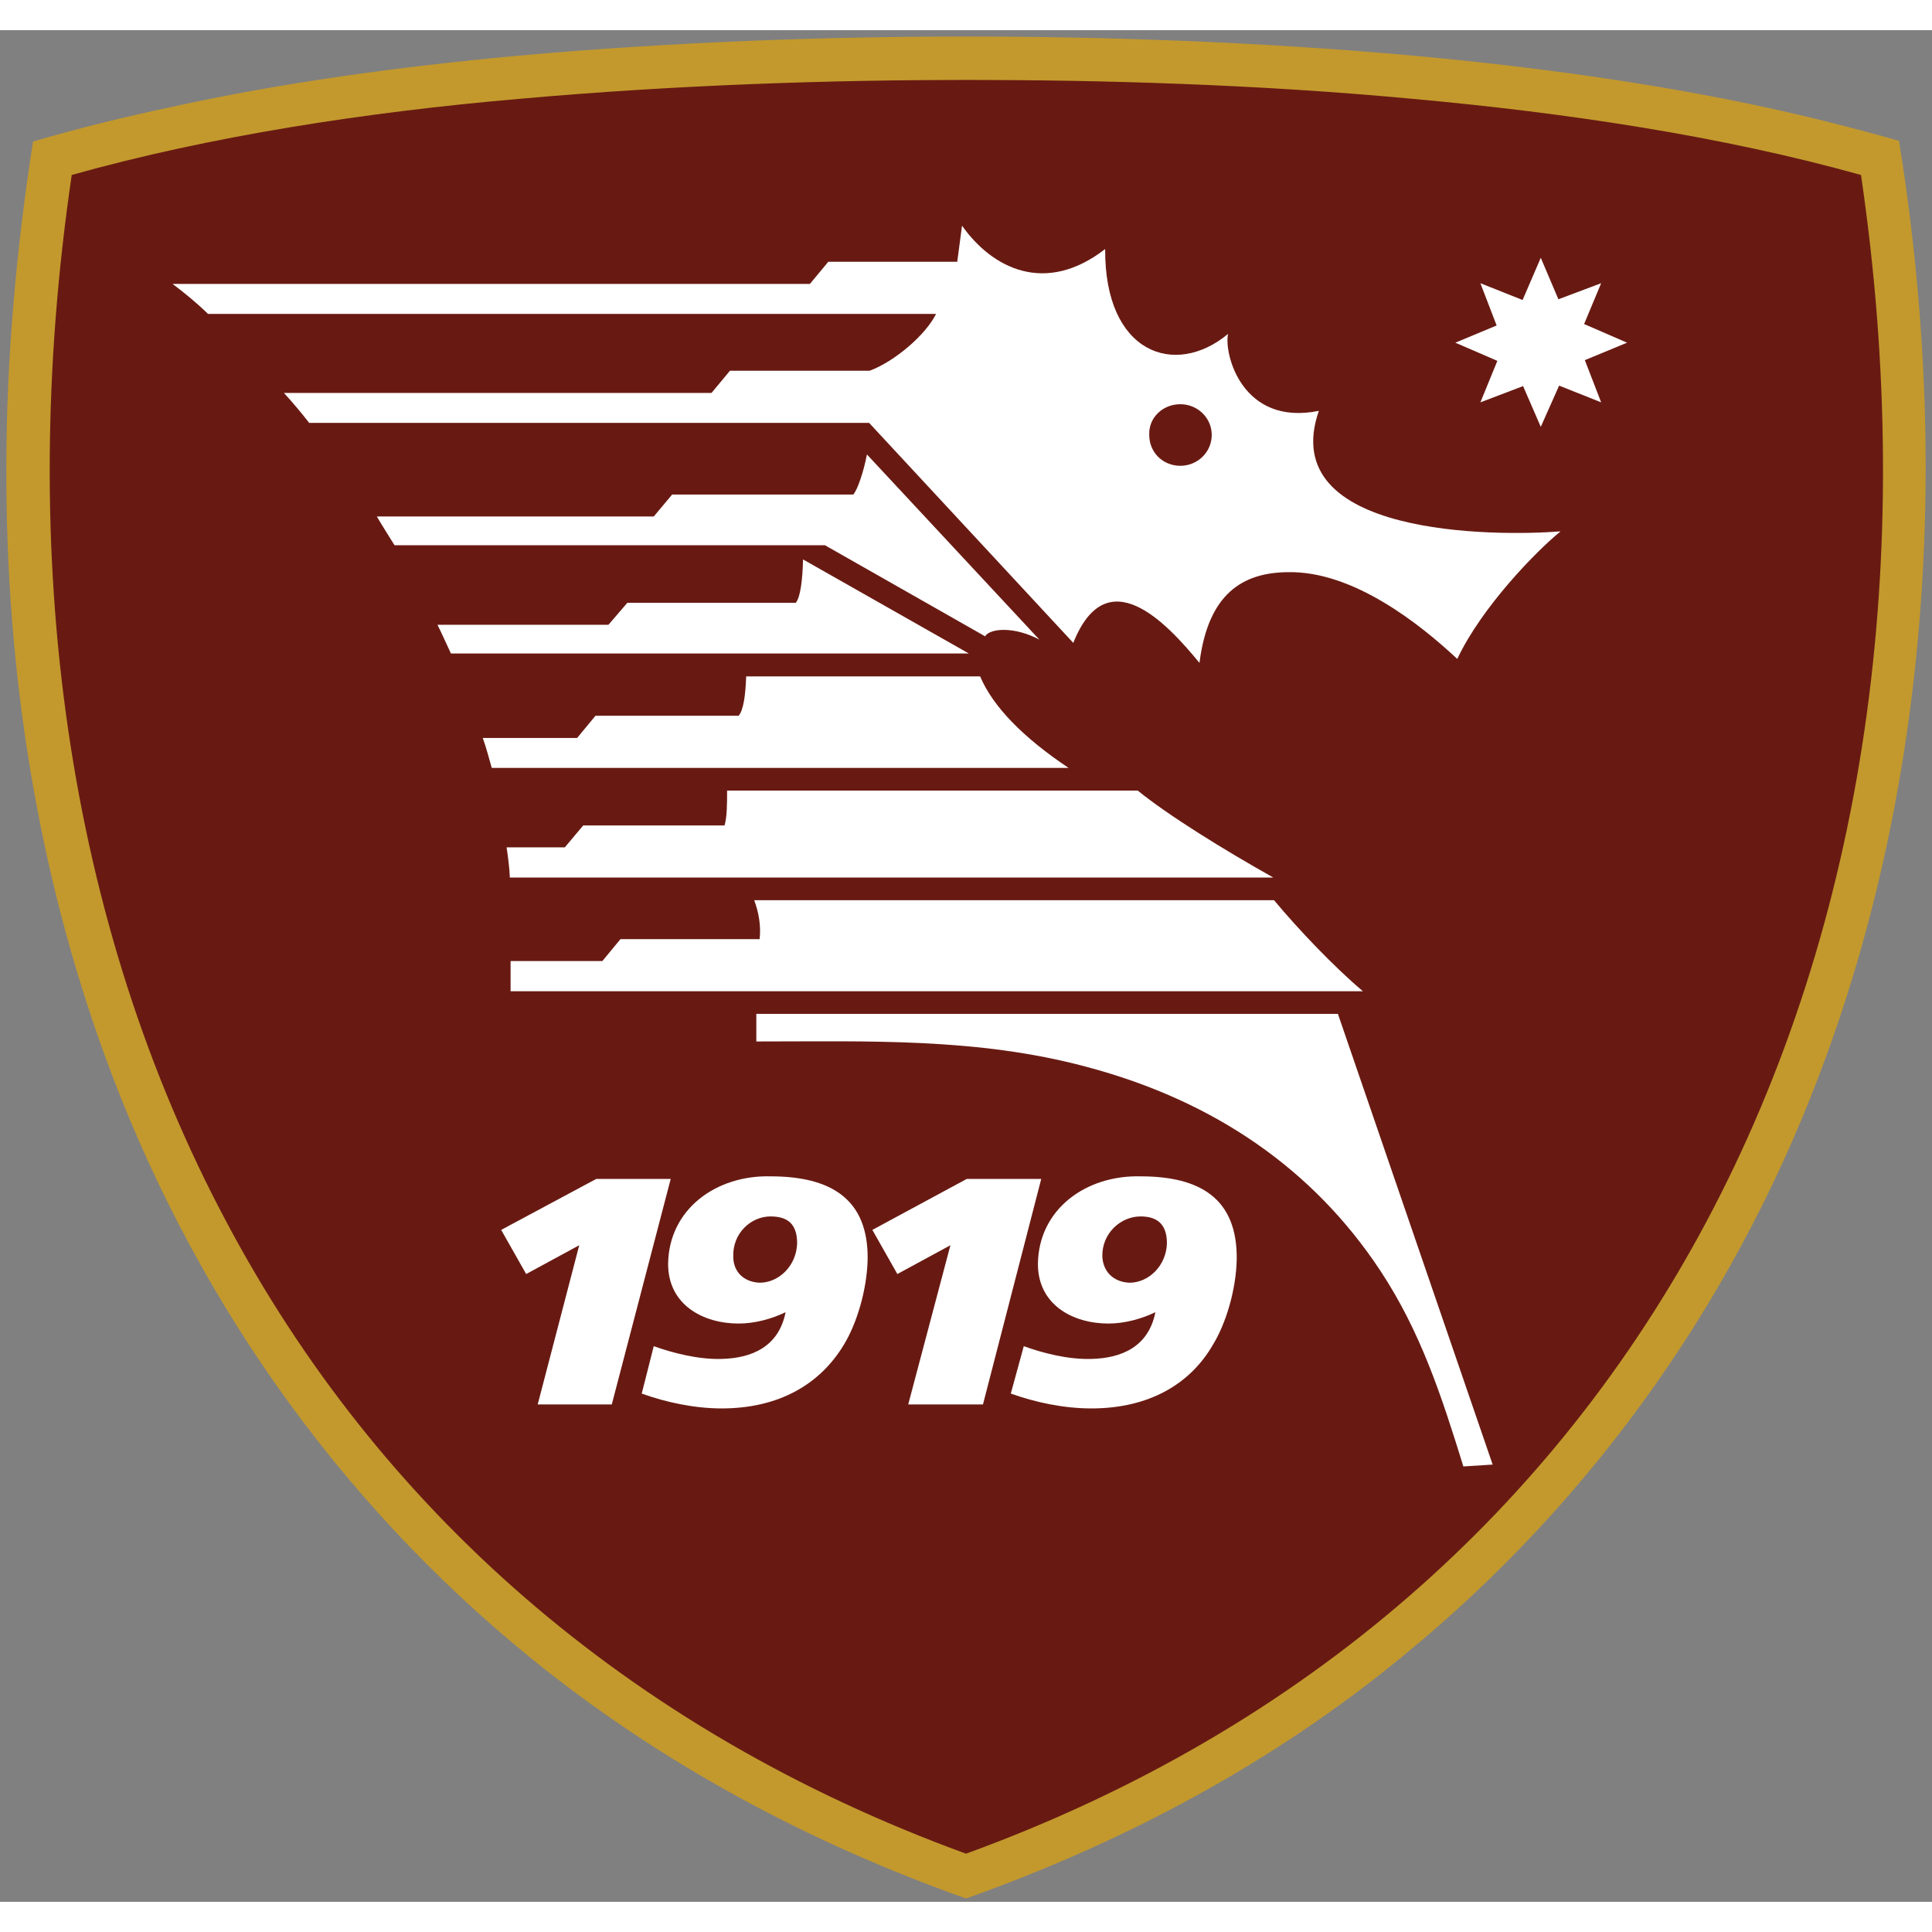 <?xml version="1.0" encoding="UTF-8"?>
<svg xmlns="http://www.w3.org/2000/svg" xmlns:xlink="http://www.w3.org/1999/xlink" width="32px" height="32px" viewBox="0 0 32 31" version="1.1">
<rect x="0" y="0" width="32" height="31" fill="#808080" stroke="none"/>
<g id="surface1">
<path style=" stroke:none;fill-rule:evenodd;fill:rgb(76.471%,60%,17.647%);fill-opacity:1;" d="M 16 30.945 C 13.383 30.016 10.941 28.707 8.785 26.957 C 5.559 24.332 3.141 20.879 1.715 16.926 C 0.637 13.945 0.094 10.668 0.105 7.234 C 0.105 5.422 0.277 3.57 0.547 1.844 C 1.309 1.621 2.074 1.434 2.848 1.27 C 4.68 0.867 6.637 0.602 8.547 0.426 C 11.223 0.184 13.82 0.105 16 0.105 C 18.18 0.105 20.789 0.184 23.453 0.426 C 25.363 0.602 27.32 0.867 29.152 1.258 C 29.926 1.422 30.703 1.621 31.453 1.832 C 31.734 3.559 31.895 5.41 31.895 7.227 C 31.895 10.656 31.355 13.934 30.273 16.926 C 28.848 20.879 26.43 24.332 23.203 26.957 C 21.07 28.707 18.617 30.016 16 30.945 Z M 16 30.945 "/>
<path style=" stroke:none;fill-rule:evenodd;fill:rgb(40.784%,10.196%,7.059%);fill-opacity:1;" d="M 16 30.203 C 21.664 28.141 25.758 24.434 28.262 19.738 C 30.895 14.801 31.758 8.754 30.824 2.398 C 28.52 1.754 25.938 1.367 23.395 1.137 C 20.766 0.891 18.18 0.824 16 0.824 C 13.82 0.824 11.234 0.902 8.605 1.137 C 6.074 1.355 3.48 1.754 1.188 2.398 C 0.254 8.754 1.117 14.801 3.75 19.738 C 6.242 24.434 10.348 28.141 16 30.203 Z M 16 30.203 "/>
<path style=" stroke:none;fill-rule:evenodd;fill:rgb(100%,100%,100%);fill-opacity:1;" d="M 26.238 4.867 L 26.949 5.176 L 26.25 5.465 L 26.52 6.164 L 25.824 5.887 L 25.52 6.57 L 25.227 5.895 L 24.52 6.164 L 24.801 5.477 L 24.105 5.176 L 24.789 4.891 L 24.52 4.191 L 25.219 4.469 L 25.52 3.77 L 25.812 4.457 L 26.52 4.191 Z M 26.238 4.867 "/>
<path style=" stroke:none;fill-rule:evenodd;fill:rgb(100%,100%,100%);fill-opacity:1;" d="M 11.109 19.027 L 10.133 22.762 L 8.906 22.762 L 9.594 20.125 L 8.715 20.602 L 8.301 19.871 L 9.875 19.027 Z M 11.109 19.027 "/>
<path style=" stroke:none;fill-rule:evenodd;fill:rgb(100%,100%,100%);fill-opacity:1;" d="M 11.066 20.434 C 11.066 21.109 11.641 21.422 12.234 21.422 C 12.504 21.422 12.785 21.344 13.012 21.234 C 12.898 21.809 12.449 21.996 11.953 22.008 C 11.57 22.02 11.145 21.91 10.828 21.797 L 10.629 22.582 C 11.031 22.727 11.504 22.828 11.953 22.828 C 12.898 22.828 13.582 22.43 13.977 21.773 C 14.191 21.422 14.359 20.867 14.371 20.359 C 14.383 19.352 13.754 18.984 12.762 18.984 C 11.863 18.961 11.078 19.527 11.066 20.434 Z M 12.582 20.746 C 12.312 20.734 12.145 20.559 12.145 20.312 C 12.133 19.926 12.438 19.648 12.762 19.648 C 13.043 19.648 13.203 19.77 13.203 20.094 C 13.191 20.469 12.898 20.746 12.582 20.746 Z M 12.582 20.746 "/>
<path style=" stroke:none;fill-rule:evenodd;fill:rgb(100%,100%,100%);fill-opacity:1;" d="M 17.191 20.434 C 17.191 21.109 17.766 21.422 18.359 21.422 C 18.629 21.422 18.91 21.344 19.137 21.234 C 19.023 21.809 18.574 21.996 18.078 22.008 C 17.688 22.02 17.27 21.91 16.957 21.797 L 16.742 22.582 C 17.148 22.727 17.617 22.828 18.078 22.828 C 19.023 22.828 19.711 22.43 20.09 21.773 C 20.305 21.422 20.473 20.867 20.484 20.359 C 20.496 19.352 19.879 18.984 18.891 18.984 C 17.988 18.961 17.203 19.527 17.191 20.434 Z M 18.707 20.746 C 18.438 20.734 18.27 20.559 18.258 20.312 C 18.25 19.926 18.562 19.648 18.891 19.648 C 19.16 19.648 19.328 19.77 19.328 20.094 C 19.316 20.469 19.023 20.746 18.707 20.746 Z M 18.707 20.746 "/>
<path style=" stroke:none;fill-rule:evenodd;fill:rgb(100%,100%,100%);fill-opacity:1;" d="M 17.246 19.027 L 16.012 19.027 L 14.449 19.871 L 14.863 20.602 L 15.742 20.125 L 15.043 22.762 L 16.281 22.762 Z M 17.246 19.027 "/>
<path style=" stroke:none;fill-rule:evenodd;fill:rgb(100%,100%,100%);fill-opacity:1;" d="M 12.527 16.75 L 12.527 16.293 L 22.16 16.293 L 24.723 23.758 L 24.238 23.789 C 23.879 22.629 23.531 21.555 22.855 20.535 C 21.754 18.875 20.125 17.734 17.988 17.168 C 16.18 16.684 14.371 16.75 12.527 16.75 Z M 12.527 16.75 "/>
<path style=" stroke:none;fill-rule:evenodd;fill:rgb(100%,100%,100%);fill-opacity:1;" d="M 3.445 4.699 L 15.504 4.699 C 15.336 5.043 14.82 5.488 14.402 5.641 L 12.09 5.641 L 11.785 6.008 L 4.703 6.008 C 4.852 6.172 4.984 6.328 5.121 6.504 L 14.395 6.504 L 17.777 10.148 C 18.328 8.766 19.305 9.793 19.867 10.48 C 20.012 9.328 20.586 8.984 21.328 8.977 C 22.418 8.953 23.531 9.848 24.137 10.414 C 24.543 9.551 25.453 8.621 25.848 8.301 C 24.766 8.387 21.125 8.387 21.844 6.305 C 20.574 6.562 20.27 5.363 20.34 5.031 C 19.461 5.762 18.293 5.355 18.305 3.625 C 17.316 4.391 16.438 3.949 15.934 3.238 L 15.855 3.836 L 13.719 3.836 L 13.414 4.203 L 2.859 4.203 C 3.051 4.348 3.254 4.512 3.445 4.699 Z M 19.551 6.195 C 19.832 6.195 20.07 6.418 20.07 6.703 C 20.07 6.992 19.832 7.215 19.551 7.215 C 19.258 7.215 19.035 6.992 19.035 6.703 C 19.023 6.418 19.258 6.195 19.551 6.195 Z M 19.551 6.195 "/>
<path style=" stroke:none;fill-rule:evenodd;fill:rgb(100%,100%,100%);fill-opacity:1;" d="M 6.535 8.531 L 13.664 8.531 L 16.316 10.039 C 16.395 9.906 16.797 9.871 17.215 10.094 L 14.359 7.027 C 14.305 7.312 14.203 7.613 14.133 7.691 L 11.133 7.691 L 10.828 8.055 L 6.242 8.055 C 6.332 8.211 6.434 8.367 6.535 8.531 Z M 6.535 8.531 "/>
<path style=" stroke:none;fill-rule:evenodd;fill:rgb(100%,100%,100%);fill-opacity:1;" d="M 7.469 10.324 L 16.047 10.324 L 13.301 8.766 C 13.293 9.098 13.258 9.395 13.18 9.484 L 10.391 9.484 L 10.078 9.848 L 7.246 9.848 C 7.324 10.004 7.391 10.16 7.469 10.324 Z M 7.469 10.324 "/>
<path style=" stroke:none;fill-rule:evenodd;fill:rgb(100%,100%,100%);fill-opacity:1;" d="M 8.145 12.219 L 17.699 12.219 C 16.957 11.723 16.449 11.211 16.234 10.703 L 12.359 10.703 C 12.348 11.023 12.312 11.266 12.234 11.355 L 9.863 11.355 L 9.559 11.723 L 7.996 11.723 C 8.055 11.887 8.098 12.055 8.145 12.219 Z M 8.145 12.219 "/>
<path style=" stroke:none;fill-rule:evenodd;fill:rgb(100%,100%,100%);fill-opacity:1;" d="M 8.445 14.035 L 21.09 14.035 C 20.262 13.57 19.348 13.004 18.844 12.594 L 12.043 12.594 C 12.043 12.797 12.043 13.039 12 13.172 L 9.66 13.172 L 9.355 13.535 L 8.391 13.535 C 8.414 13.691 8.438 13.867 8.445 14.035 Z M 8.445 14.035 "/>
<path style=" stroke:none;fill-rule:evenodd;fill:rgb(100%,100%,100%);fill-opacity:1;" d="M 8.457 15.918 L 22.574 15.918 C 22.102 15.52 21.508 14.898 21.102 14.41 L 12.492 14.41 C 12.57 14.621 12.605 14.832 12.582 15.055 L 10.277 15.055 L 9.977 15.418 L 8.457 15.418 Z M 8.457 15.918 "/>
</g>
</svg>
